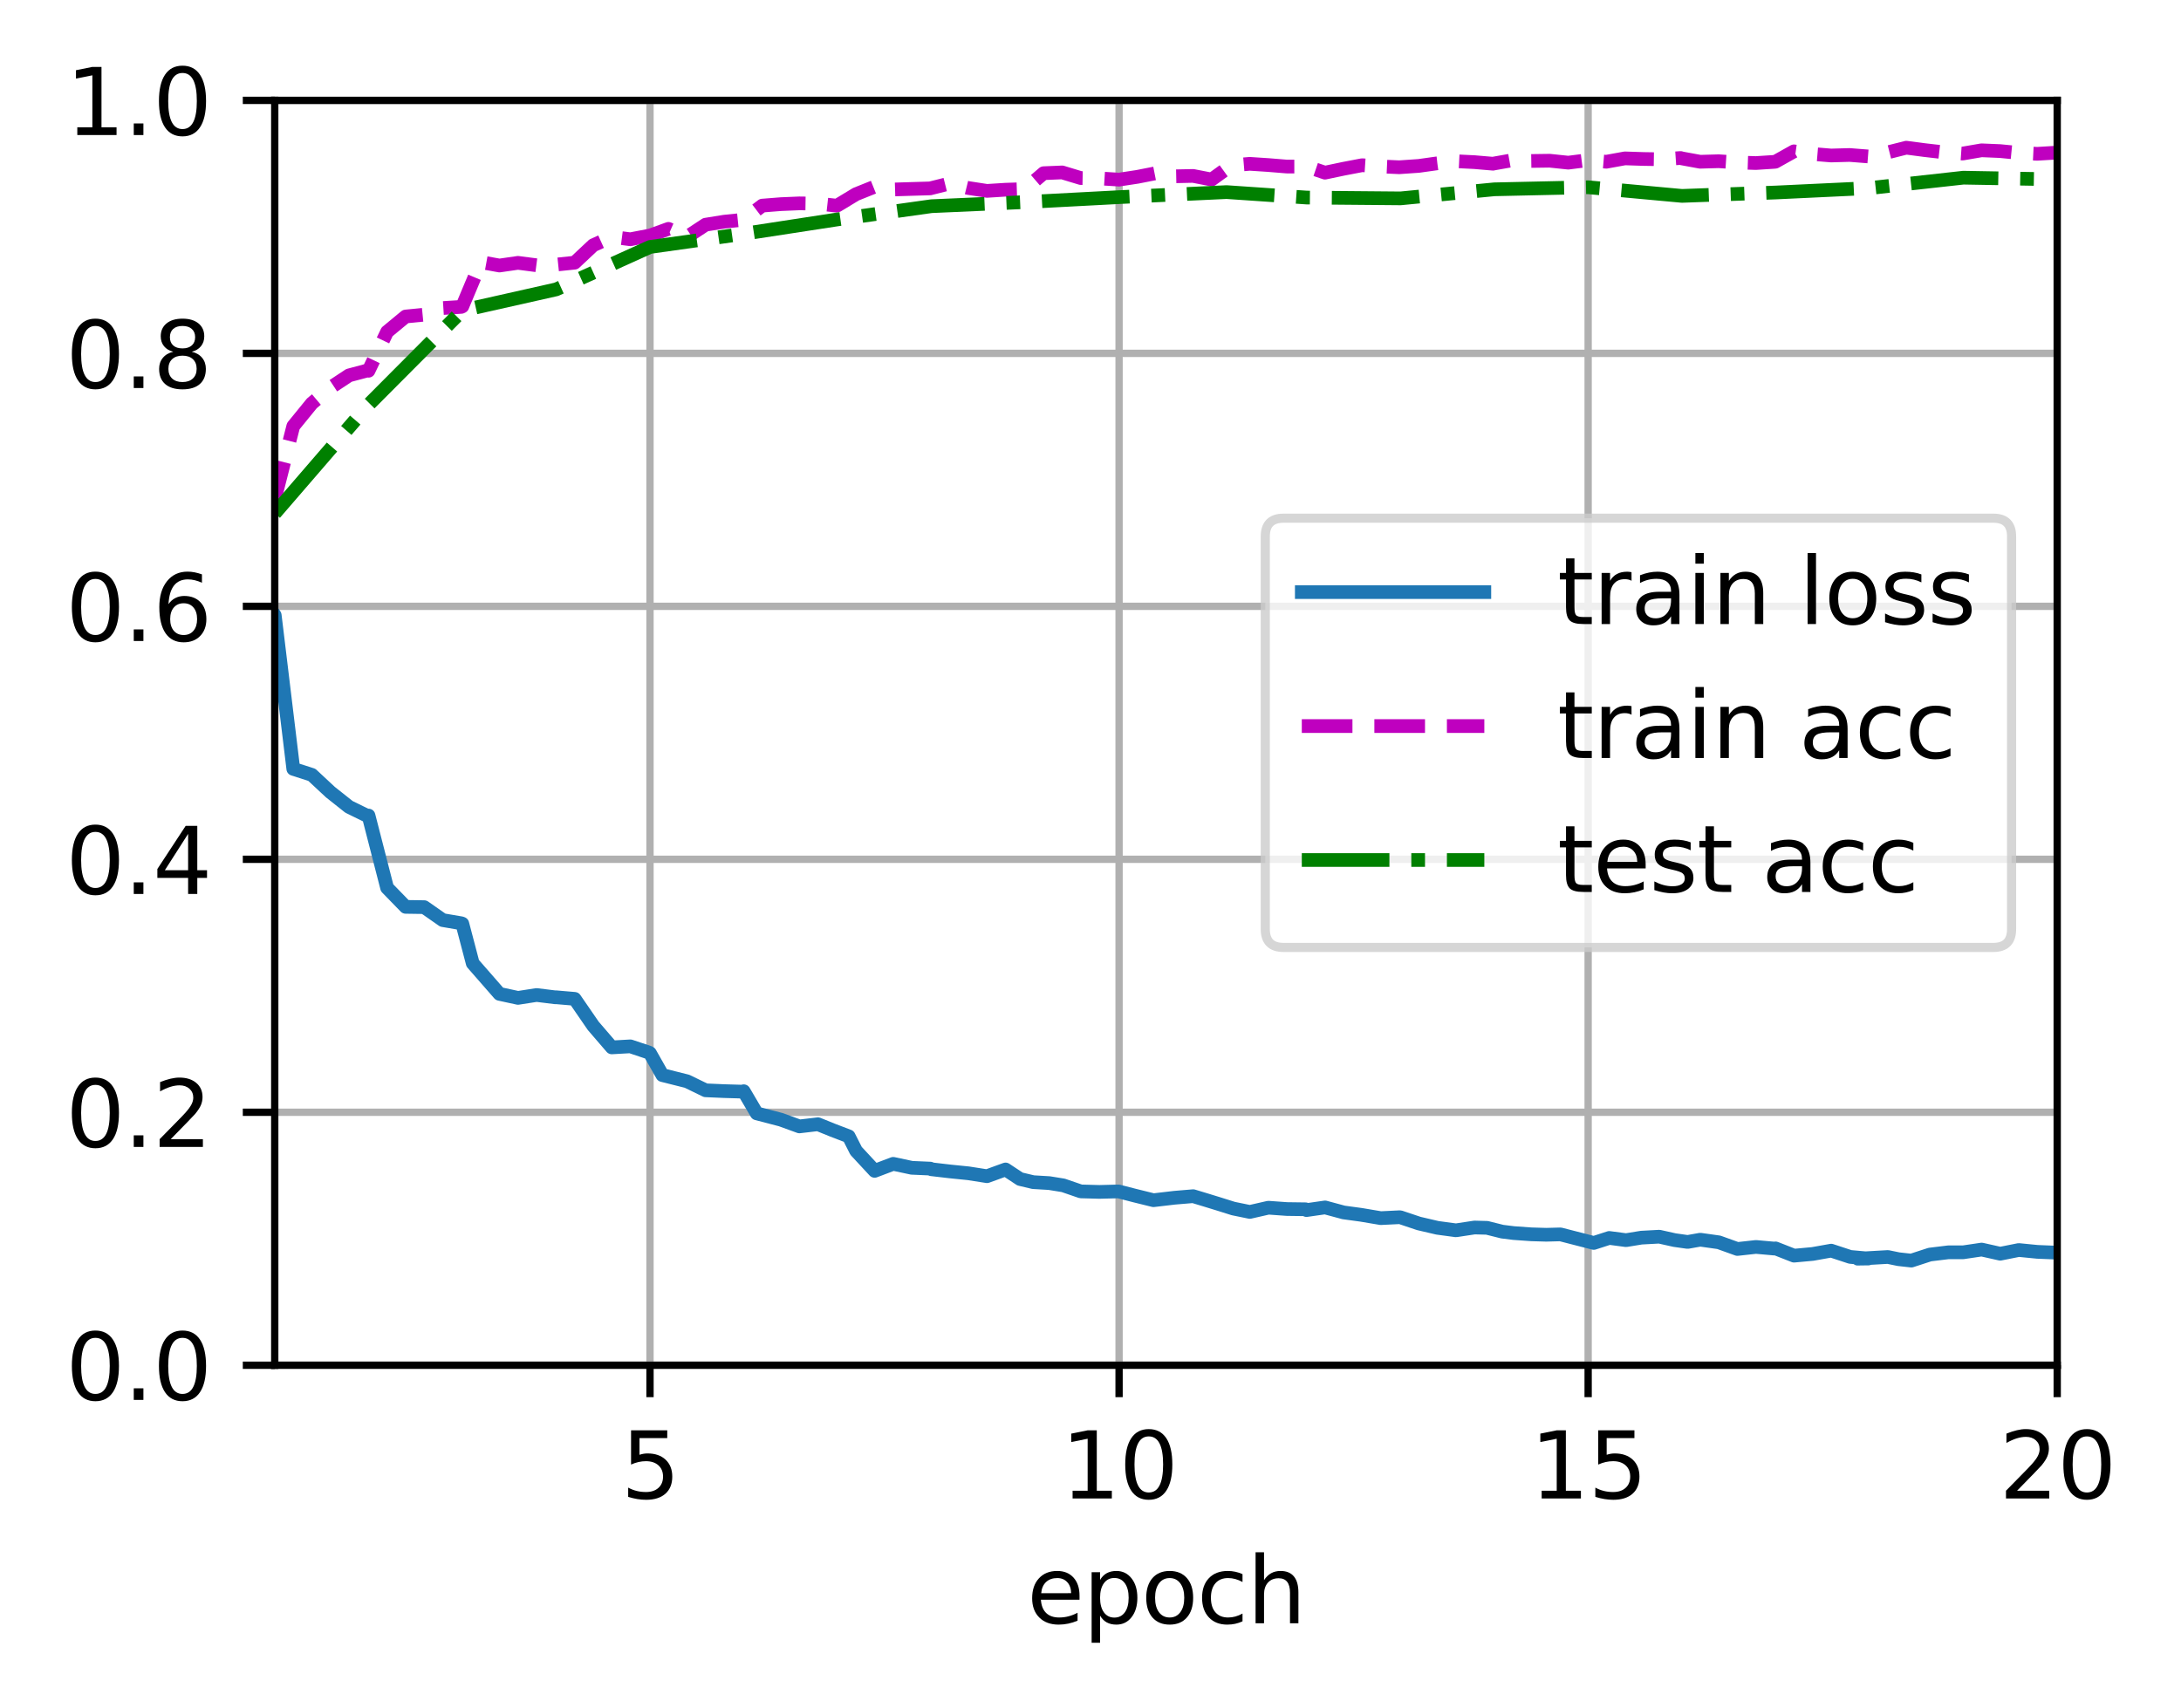 <?xml version="1.0" encoding="UTF-8" standalone="no"?>
<svg
   width="238.966pt"
   height="187.155pt"
   viewBox="0 0 238.966 187.155"
   version="1.1"
   id="svg1849"
   sodipodi:docname="BiRNN.svg"
   inkscape:version="1.2.2 (732a01da63, 2022-12-09)"
   xmlns:inkscape="http://www.inkscape.org/namespaces/inkscape"
   xmlns:sodipodi="http://sodipodi.sourceforge.net/DTD/sodipodi-0.dtd"
   xmlns:xlink="http://www.w3.org/1999/xlink"
   xmlns="http://www.w3.org/2000/svg"
   xmlns:svg="http://www.w3.org/2000/svg"
   xmlns:rdf="http://www.w3.org/1999/02/22-rdf-syntax-ns#"
   xmlns:cc="http://creativecommons.org/ns#"
   xmlns:dc="http://purl.org/dc/elements/1.1/">
  <sodipodi:namedview
     id="namedview1851"
     pagecolor="#ffffff"
     bordercolor="#000000"
     borderopacity="0.25"
     inkscape:showpageshadow="2"
     inkscape:pageopacity="0.0"
     inkscape:pagecheckerboard="0"
     inkscape:deskcolor="#d1d1d1"
     inkscape:document-units="pt"
     showgrid="false"
     inkscape:zoom="3.3621779"
     inkscape:cx="109.75029"
     inkscape:cy="156.89235"
     inkscape:window-width="1920"
     inkscape:window-height="1051"
     inkscape:window-x="-9"
     inkscape:window-y="-9"
     inkscape:window-maximized="1"
     inkscape:current-layer="svg1849" />
  <defs
     id="defs1507">
    <style
       type="text/css"
       id="style1505">*{stroke-linejoin: round; stroke-linecap: butt}</style>
  </defs>
  <g
     id="figure_1">
    <g
       id="patch_1">
      <path
         d="M 0 187.155  L 238.966 187.155  L 238.966 0  L 0 0  z "
         style="fill: #ffffff"
         id="path1509" />
    </g>
    <g
       id="axes_1">
      <g
         id="patch_2">
        <path
           d="M 30.103 149.599  L 225.403 149.599  L 225.403 10.999  L 30.103 10.999  z "
           style="fill: #ffffff"
           id="path1512" />
      </g>
      <g
         id="matplotlib.axis_1">
        <g
           id="xtick_1">
          <g
             id="line2d_1">
            <path
               d="M 71.219 149.599  L 71.219 10.999  "
               clip-path="url(#p5bcb3e9538)"
               style="fill: none; stroke: #b0b0b0; stroke-width: 0.8; stroke-linecap: square"
               id="path1515" />
          </g>
          <g
             id="line2d_2">
            <defs
               id="defs1519">
              <path
                 id="m7cb90378cb"
                 d="M 0 0  L 0 3.5  "
                 style="stroke: #000000; stroke-width: 0.8" />
            </defs>
            <g
               id="g1523">
              <use
                 xlink:href="#m7cb90378cb"
                 x="71.219"
                 y="149.599"
                 style="stroke: #000000; stroke-width: 0.8"
                 id="use1521" />
            </g>
          </g>
          <g
             id="text_1">
            <!-- 5 -->
            <g
               transform="translate(68.038 164.198) scale(0.1 -0.1)"
               id="g1531">
              <defs
                 id="defs1527">
                <path
                   id="DejaVuSans-35"
                   d="M 691 4666  L 3169 4666  L 3169 4134  L 1269 4134  L 1269 2991  Q 1406 3038 1543 3061  Q 1681 3084 1819 3084  Q 2600 3084 3056 2656  Q 3513 2228 3513 1497  Q 3513 744 3044 326  Q 2575 -91 1722 -91  Q 1428 -91 1123 -41  Q 819 9 494 109  L 494 744  Q 775 591 1075 516  Q 1375 441 1709 441  Q 2250 441 2565 725  Q 2881 1009 2881 1497  Q 2881 1984 2565 2268  Q 2250 2553 1709 2553  Q 1456 2553 1204 2497  Q 953 2441 691 2322  L 691 4666  z "
                   transform="scale(0.016)" />
              </defs>
              <use
                 xlink:href="#DejaVuSans-35"
                 id="use1529" />
            </g>
          </g>
        </g>
        <g
           id="xtick_2">
          <g
             id="line2d_3">
            <path
               d="M 122.614 149.599  L 122.614 10.999  "
               clip-path="url(#p5bcb3e9538)"
               style="fill: none; stroke: #b0b0b0; stroke-width: 0.8; stroke-linecap: square"
               id="path1535" />
          </g>
          <g
             id="line2d_4">
            <g
               id="g1540">
              <use
                 xlink:href="#m7cb90378cb"
                 x="122.614"
                 y="149.599"
                 style="stroke: #000000; stroke-width: 0.8"
                 id="use1538" />
            </g>
          </g>
          <g
             id="text_2">
            <!-- 10 -->
            <g
               transform="translate(116.251 164.198) scale(0.1 -0.1)"
               id="g1551">
              <defs
                 id="defs1545">
                <path
                   id="DejaVuSans-31"
                   d="M 794 531  L 1825 531  L 1825 4091  L 703 3866  L 703 4441  L 1819 4666  L 2450 4666  L 2450 531  L 3481 531  L 3481 0  L 794 0  L 794 531  z "
                   transform="scale(0.016)" />
                <path
                   id="DejaVuSans-30"
                   d="M 2034 4250  Q 1547 4250 1301 3770  Q 1056 3291 1056 2328  Q 1056 1369 1301 889  Q 1547 409 2034 409  Q 2525 409 2770 889  Q 3016 1369 3016 2328  Q 3016 3291 2770 3770  Q 2525 4250 2034 4250  z M 2034 4750  Q 2819 4750 3233 4129  Q 3647 3509 3647 2328  Q 3647 1150 3233 529  Q 2819 -91 2034 -91  Q 1250 -91 836 529  Q 422 1150 422 2328  Q 422 3509 836 4129  Q 1250 4750 2034 4750  z "
                   transform="scale(0.016)" />
              </defs>
              <use
                 xlink:href="#DejaVuSans-31"
                 id="use1547" />
              <use
                 xlink:href="#DejaVuSans-30"
                 x="63.623"
                 id="use1549" />
            </g>
          </g>
        </g>
        <g
           id="xtick_3">
          <g
             id="line2d_5">
            <path
               d="M 174.008 149.599  L 174.008 10.999  "
               clip-path="url(#p5bcb3e9538)"
               style="fill: none; stroke: #b0b0b0; stroke-width: 0.8; stroke-linecap: square"
               id="path1555" />
          </g>
          <g
             id="line2d_6">
            <g
               id="g1560">
              <use
                 xlink:href="#m7cb90378cb"
                 x="174.008"
                 y="149.599"
                 style="stroke: #000000; stroke-width: 0.8"
                 id="use1558" />
            </g>
          </g>
          <g
             id="text_3">
            <!-- 15 -->
            <g
               transform="translate(167.646 164.198) scale(0.1 -0.1)"
               id="g1567">
              <use
                 xlink:href="#DejaVuSans-31"
                 id="use1563" />
              <use
                 xlink:href="#DejaVuSans-35"
                 x="63.623"
                 id="use1565" />
            </g>
          </g>
        </g>
        <g
           id="xtick_4">
          <g
             id="line2d_7">
            <path
               d="M 225.403 149.599  L 225.403 10.999  "
               clip-path="url(#p5bcb3e9538)"
               style="fill: none; stroke: #b0b0b0; stroke-width: 0.8; stroke-linecap: square"
               id="path1571" />
          </g>
          <g
             id="line2d_8">
            <g
               id="g1576">
              <use
                 xlink:href="#m7cb90378cb"
                 x="225.403"
                 y="149.599"
                 style="stroke: #000000; stroke-width: 0.8"
                 id="use1574" />
            </g>
          </g>
          <g
             id="text_4">
            <!-- 20 -->
            <g
               transform="translate(219.041 164.198) scale(0.1 -0.1)"
               id="g1586">
              <defs
                 id="defs1580">
                <path
                   id="DejaVuSans-32"
                   d="M 1228 531  L 3431 531  L 3431 0  L 469 0  L 469 531  Q 828 903 1448 1529  Q 2069 2156 2228 2338  Q 2531 2678 2651 2914  Q 2772 3150 2772 3378  Q 2772 3750 2511 3984  Q 2250 4219 1831 4219  Q 1534 4219 1204 4116  Q 875 4013 500 3803  L 500 4441  Q 881 4594 1212 4672  Q 1544 4750 1819 4750  Q 2544 4750 2975 4387  Q 3406 4025 3406 3419  Q 3406 3131 3298 2873  Q 3191 2616 2906 2266  Q 2828 2175 2409 1742  Q 1991 1309 1228 531  z "
                   transform="scale(0.016)" />
              </defs>
              <use
                 xlink:href="#DejaVuSans-32"
                 id="use1582" />
              <use
                 xlink:href="#DejaVuSans-30"
                 x="63.623"
                 id="use1584" />
            </g>
          </g>
        </g>
        <g
           id="text_5">
          <!-- epoch -->
          <g
             transform="translate(112.525 177.876) scale(0.1 -0.1)"
             id="g1607">
            <defs
               id="defs1595">
              <path
                 id="DejaVuSans-65"
                 d="M 3597 1894  L 3597 1613  L 953 1613  Q 991 1019 1311 708  Q 1631 397 2203 397  Q 2534 397 2845 478  Q 3156 559 3463 722  L 3463 178  Q 3153 47 2828 -22  Q 2503 -91 2169 -91  Q 1331 -91 842 396  Q 353 884 353 1716  Q 353 2575 817 3079  Q 1281 3584 2069 3584  Q 2775 3584 3186 3129  Q 3597 2675 3597 1894  z M 3022 2063  Q 3016 2534 2758 2815  Q 2500 3097 2075 3097  Q 1594 3097 1305 2825  Q 1016 2553 972 2059  L 3022 2063  z "
                 transform="scale(0.016)" />
              <path
                 id="DejaVuSans-70"
                 d="M 1159 525  L 1159 -1331  L 581 -1331  L 581 3500  L 1159 3500  L 1159 2969  Q 1341 3281 1617 3432  Q 1894 3584 2278 3584  Q 2916 3584 3314 3078  Q 3713 2572 3713 1747  Q 3713 922 3314 415  Q 2916 -91 2278 -91  Q 1894 -91 1617 61  Q 1341 213 1159 525  z M 3116 1747  Q 3116 2381 2855 2742  Q 2594 3103 2138 3103  Q 1681 3103 1420 2742  Q 1159 2381 1159 1747  Q 1159 1113 1420 752  Q 1681 391 2138 391  Q 2594 391 2855 752  Q 3116 1113 3116 1747  z "
                 transform="scale(0.016)" />
              <path
                 id="DejaVuSans-6f"
                 d="M 1959 3097  Q 1497 3097 1228 2736  Q 959 2375 959 1747  Q 959 1119 1226 758  Q 1494 397 1959 397  Q 2419 397 2687 759  Q 2956 1122 2956 1747  Q 2956 2369 2687 2733  Q 2419 3097 1959 3097  z M 1959 3584  Q 2709 3584 3137 3096  Q 3566 2609 3566 1747  Q 3566 888 3137 398  Q 2709 -91 1959 -91  Q 1206 -91 779 398  Q 353 888 353 1747  Q 353 2609 779 3096  Q 1206 3584 1959 3584  z "
                 transform="scale(0.016)" />
              <path
                 id="DejaVuSans-63"
                 d="M 3122 3366  L 3122 2828  Q 2878 2963 2633 3030  Q 2388 3097 2138 3097  Q 1578 3097 1268 2742  Q 959 2388 959 1747  Q 959 1106 1268 751  Q 1578 397 2138 397  Q 2388 397 2633 464  Q 2878 531 3122 666  L 3122 134  Q 2881 22 2623 -34  Q 2366 -91 2075 -91  Q 1284 -91 818 406  Q 353 903 353 1747  Q 353 2603 823 3093  Q 1294 3584 2113 3584  Q 2378 3584 2631 3529  Q 2884 3475 3122 3366  z "
                 transform="scale(0.016)" />
              <path
                 id="DejaVuSans-68"
                 d="M 3513 2113  L 3513 0  L 2938 0  L 2938 2094  Q 2938 2591 2744 2837  Q 2550 3084 2163 3084  Q 1697 3084 1428 2787  Q 1159 2491 1159 1978  L 1159 0  L 581 0  L 581 4863  L 1159 4863  L 1159 2956  Q 1366 3272 1645 3428  Q 1925 3584 2291 3584  Q 2894 3584 3203 3211  Q 3513 2838 3513 2113  z "
                 transform="scale(0.016)" />
            </defs>
            <use
               xlink:href="#DejaVuSans-65"
               id="use1597" />
            <use
               xlink:href="#DejaVuSans-70"
               x="61.523"
               id="use1599" />
            <use
               xlink:href="#DejaVuSans-6f"
               x="125"
               id="use1601" />
            <use
               xlink:href="#DejaVuSans-63"
               x="186.182"
               id="use1603" />
            <use
               xlink:href="#DejaVuSans-68"
               x="241.162"
               id="use1605" />
          </g>
        </g>
      </g>
      <g
         id="matplotlib.axis_2">
        <g
           id="ytick_1">
          <g
             id="line2d_9">
            <path
               d="M 30.103 149.599  L 225.403 149.599  "
               clip-path="url(#p5bcb3e9538)"
               style="fill: none; stroke: #b0b0b0; stroke-width: 0.8; stroke-linecap: square"
               id="path1611" />
          </g>
          <g
             id="line2d_10">
            <defs
               id="defs1615">
              <path
                 id="m8209829194"
                 d="M 0 0  L -3.5 0  "
                 style="stroke: #000000; stroke-width: 0.8" />
            </defs>
            <g
               id="g1619">
              <use
                 xlink:href="#m8209829194"
                 x="30.103"
                 y="149.599"
                 style="stroke: #000000; stroke-width: 0.8"
                 id="use1617" />
            </g>
          </g>
          <g
             id="text_6">
            <!-- 0.0 -->
            <g
               transform="translate(7.2 153.398) scale(0.1 -0.1)"
               id="g1631">
              <defs
                 id="defs1623">
                <path
                   id="DejaVuSans-2e"
                   d="M 684 794  L 1344 794  L 1344 0  L 684 0  L 684 794  z "
                   transform="scale(0.016)" />
              </defs>
              <use
                 xlink:href="#DejaVuSans-30"
                 id="use1625" />
              <use
                 xlink:href="#DejaVuSans-2e"
                 x="63.623"
                 id="use1627" />
              <use
                 xlink:href="#DejaVuSans-30"
                 x="95.41"
                 id="use1629" />
            </g>
          </g>
        </g>
        <g
           id="ytick_2">
          <g
             id="line2d_11">
            <path
               d="M 30.103 121.879  L 225.403 121.879  "
               clip-path="url(#p5bcb3e9538)"
               style="fill: none; stroke: #b0b0b0; stroke-width: 0.8; stroke-linecap: square"
               id="path1635" />
          </g>
          <g
             id="line2d_12">
            <g
               id="g1640">
              <use
                 xlink:href="#m8209829194"
                 x="30.103"
                 y="121.879"
                 style="stroke: #000000; stroke-width: 0.8"
                 id="use1638" />
            </g>
          </g>
          <g
             id="text_7">
            <!-- 0.2 -->
            <g
               transform="translate(7.2 125.678) scale(0.1 -0.1)"
               id="g1649">
              <use
                 xlink:href="#DejaVuSans-30"
                 id="use1643" />
              <use
                 xlink:href="#DejaVuSans-2e"
                 x="63.623"
                 id="use1645" />
              <use
                 xlink:href="#DejaVuSans-32"
                 x="95.41"
                 id="use1647" />
            </g>
          </g>
        </g>
        <g
           id="ytick_3">
          <g
             id="line2d_13">
            <path
               d="M 30.103 94.159  L 225.403 94.159  "
               clip-path="url(#p5bcb3e9538)"
               style="fill: none; stroke: #b0b0b0; stroke-width: 0.8; stroke-linecap: square"
               id="path1653" />
          </g>
          <g
             id="line2d_14">
            <g
               id="g1658">
              <use
                 xlink:href="#m8209829194"
                 x="30.103"
                 y="94.159"
                 style="stroke: #000000; stroke-width: 0.8"
                 id="use1656" />
            </g>
          </g>
          <g
             id="text_8">
            <!-- 0.4 -->
            <g
               transform="translate(7.2 97.958) scale(0.1 -0.1)"
               id="g1670">
              <defs
                 id="defs1662">
                <path
                   id="DejaVuSans-34"
                   d="M 2419 4116  L 825 1625  L 2419 1625  L 2419 4116  z M 2253 4666  L 3047 4666  L 3047 1625  L 3713 1625  L 3713 1100  L 3047 1100  L 3047 0  L 2419 0  L 2419 1100  L 313 1100  L 313 1709  L 2253 4666  z "
                   transform="scale(0.016)" />
              </defs>
              <use
                 xlink:href="#DejaVuSans-30"
                 id="use1664" />
              <use
                 xlink:href="#DejaVuSans-2e"
                 x="63.623"
                 id="use1666" />
              <use
                 xlink:href="#DejaVuSans-34"
                 x="95.41"
                 id="use1668" />
            </g>
          </g>
        </g>
        <g
           id="ytick_4">
          <g
             id="line2d_15">
            <path
               d="M 30.103 66.439  L 225.403 66.439  "
               clip-path="url(#p5bcb3e9538)"
               style="fill: none; stroke: #b0b0b0; stroke-width: 0.8; stroke-linecap: square"
               id="path1674" />
          </g>
          <g
             id="line2d_16">
            <g
               id="g1679">
              <use
                 xlink:href="#m8209829194"
                 x="30.103"
                 y="66.439"
                 style="stroke: #000000; stroke-width: 0.8"
                 id="use1677" />
            </g>
          </g>
          <g
             id="text_9">
            <!-- 0.6 -->
            <g
               transform="translate(7.2 70.238) scale(0.1 -0.1)"
               id="g1691">
              <defs
                 id="defs1683">
                <path
                   id="DejaVuSans-36"
                   d="M 2113 2584  Q 1688 2584 1439 2293  Q 1191 2003 1191 1497  Q 1191 994 1439 701  Q 1688 409 2113 409  Q 2538 409 2786 701  Q 3034 994 3034 1497  Q 3034 2003 2786 2293  Q 2538 2584 2113 2584  z M 3366 4563  L 3366 3988  Q 3128 4100 2886 4159  Q 2644 4219 2406 4219  Q 1781 4219 1451 3797  Q 1122 3375 1075 2522  Q 1259 2794 1537 2939  Q 1816 3084 2150 3084  Q 2853 3084 3261 2657  Q 3669 2231 3669 1497  Q 3669 778 3244 343  Q 2819 -91 2113 -91  Q 1303 -91 875 529  Q 447 1150 447 2328  Q 447 3434 972 4092  Q 1497 4750 2381 4750  Q 2619 4750 2861 4703  Q 3103 4656 3366 4563  z "
                   transform="scale(0.016)" />
              </defs>
              <use
                 xlink:href="#DejaVuSans-30"
                 id="use1685" />
              <use
                 xlink:href="#DejaVuSans-2e"
                 x="63.623"
                 id="use1687" />
              <use
                 xlink:href="#DejaVuSans-36"
                 x="95.41"
                 id="use1689" />
            </g>
          </g>
        </g>
        <g
           id="ytick_5">
          <g
             id="line2d_17">
            <path
               d="M 30.103 38.719  L 225.403 38.719  "
               clip-path="url(#p5bcb3e9538)"
               style="fill: none; stroke: #b0b0b0; stroke-width: 0.8; stroke-linecap: square"
               id="path1695" />
          </g>
          <g
             id="line2d_18">
            <g
               id="g1700">
              <use
                 xlink:href="#m8209829194"
                 x="30.103"
                 y="38.719"
                 style="stroke: #000000; stroke-width: 0.8"
                 id="use1698" />
            </g>
          </g>
          <g
             id="text_10">
            <!-- 0.8 -->
            <g
               transform="translate(7.2 42.518) scale(0.1 -0.1)"
               id="g1712">
              <defs
                 id="defs1704">
                <path
                   id="DejaVuSans-38"
                   d="M 2034 2216  Q 1584 2216 1326 1975  Q 1069 1734 1069 1313  Q 1069 891 1326 650  Q 1584 409 2034 409  Q 2484 409 2743 651  Q 3003 894 3003 1313  Q 3003 1734 2745 1975  Q 2488 2216 2034 2216  z M 1403 2484  Q 997 2584 770 2862  Q 544 3141 544 3541  Q 544 4100 942 4425  Q 1341 4750 2034 4750  Q 2731 4750 3128 4425  Q 3525 4100 3525 3541  Q 3525 3141 3298 2862  Q 3072 2584 2669 2484  Q 3125 2378 3379 2068  Q 3634 1759 3634 1313  Q 3634 634 3220 271  Q 2806 -91 2034 -91  Q 1263 -91 848 271  Q 434 634 434 1313  Q 434 1759 690 2068  Q 947 2378 1403 2484  z M 1172 3481  Q 1172 3119 1398 2916  Q 1625 2713 2034 2713  Q 2441 2713 2670 2916  Q 2900 3119 2900 3481  Q 2900 3844 2670 4047  Q 2441 4250 2034 4250  Q 1625 4250 1398 4047  Q 1172 3844 1172 3481  z "
                   transform="scale(0.016)" />
              </defs>
              <use
                 xlink:href="#DejaVuSans-30"
                 id="use1706" />
              <use
                 xlink:href="#DejaVuSans-2e"
                 x="63.623"
                 id="use1708" />
              <use
                 xlink:href="#DejaVuSans-38"
                 x="95.41"
                 id="use1710" />
            </g>
          </g>
        </g>
        <g
           id="ytick_6">
          <g
             id="line2d_19">
            <path
               d="M 30.103 10.999  L 225.403 10.999  "
               clip-path="url(#p5bcb3e9538)"
               style="fill: none; stroke: #b0b0b0; stroke-width: 0.8; stroke-linecap: square"
               id="path1716" />
          </g>
          <g
             id="line2d_20">
            <g
               id="g1721">
              <use
                 xlink:href="#m8209829194"
                 x="30.103"
                 y="10.999"
                 style="stroke: #000000; stroke-width: 0.8"
                 id="use1719" />
            </g>
          </g>
          <g
             id="text_11">
            <!-- 1.0 -->
            <g
               transform="translate(7.2 14.798) scale(0.1 -0.1)"
               id="g1730">
              <use
                 xlink:href="#DejaVuSans-31"
                 id="use1724" />
              <use
                 xlink:href="#DejaVuSans-2e"
                 x="63.623"
                 id="use1726" />
              <use
                 xlink:href="#DejaVuSans-30"
                 x="95.41"
                 id="use1728" />
            </g>
          </g>
        </g>
      </g>
      <g
         id="line2d_21">
        <path
           d="m 21.859,60.056 2.034,0.774 2.034,1.994 2.034,2.042 2.034,2.387 0.107,0.162 2.034,16.837 2.034,0.654 2.034,1.895 2.034,1.613 2.034,0.998 0.107,-0.047 2.034,7.916 2.034,2.091 2.034,0.03 2.034,1.422 2.034,0.347 0.107,0.044 1.142,4.343 2.927,3.349 2.034,0.44 2.034,-0.317 2.034,0.253 0.107,-0.005 2.034,0.174 2.034,2.957 2.034,2.362 2.034,-0.115 2.034,0.681 0.107,0.056 1.365,2.413 2.704,0.678 2.034,0.989 2.034,0.088 2.034,0.059 0.107,-0.047 1.427,2.429 2.642,0.688 2.034,0.739 2.034,-0.239 1.588,0.644 1.78,0.682 0.807,1.592 2.034,2.192 2.034,-0.77 2.034,0.433 2.034,0.089 0.107,0.07 2.034,0.238 2.034,0.206 2.034,0.319 2.034,-0.739 1.588,1.049 1.445,0.342 1.756,0.104 1.532,0.248 1.923,0.661 2.034,0.056 2.034,-0.052 0.107,0.007 1.7,0.439 2.09,0.516 2.313,-0.272 2.034,-0.17 1.309,0.395 1.501,0.461 1.588,0.499 1.811,0.371 2.034,-0.464 2.034,0.146 2.034,0.027 0.107,0.089 2.034,-0.292 2.034,0.549 1.923,0.262 2.146,0.362 2.034,-0.099 0.107,0.004 2.034,0.681 2.034,0.475 2.034,0.274 2.034,-0.308 1.365,0.036 1.669,0.417 1.254,0.156 1.923,0.137 1.64,0.049 1.561,-0.042 1.482,0.382 2.169,0.557 1.698,-0.549 1.837,0.243 1.679,-0.274 1.965,-0.106 1.679,0.374 1.428,0.202 1.384,-0.246 2.034,0.286 2.034,0.731 2.034,-0.224 2.034,0.182 0.107,-0.024 2.034,0.798 2.034,-0.187 2.034,-0.362 2.09,0.687 1.979,0.176 c -3.115,0.115 1.085,-0.106 2.141,-0.168 l 1.167,0.24 1.402,0.156 2.034,-0.662 2.034,-0.248 1.607,0.001 2.034,-0.301 2.034,0.456 2.034,-0.406 2.034,0.201 2.034,0.083 0.107,0.018"
           clip-path="url(#p5bcb3e9538)"
           style="fill:none;stroke:#1f77b4;stroke-width:1.5;stroke-linecap:square"
           id="path1735"
           sodipodi:nodetypes="ccccccccccccccccccccccccccccccccccccccccccccccccccccccccccccccccccccccccccccccccccccccccccccccccccccccccccccccccccccccc" />
      </g>
      <g
         id="line2d_22">
        <path
           d="m 21.859,58.187 2.034,0.199 2.034,-1.643 2.034,-0.822 2.034,-1.108 0.107,-0.133 2.034,-7.986 2.034,-2.497 2.034,-1.719 2.034,-1.344 2.034,-0.544 0.107,0.035 2.034,-4.264 2.034,-1.681 2.034,-0.199 2.034,-0.727 2.034,-0.128 0.107,-0.052 2.034,-4.85 2.034,0.37 2.034,-0.294 2.034,0.266 2.034,-0.034 0.107,-0.038 2.034,-0.212 2.034,-1.909 2.034,-0.921 2.034,0.266 2.034,-0.388 0.107,-0.017 2.034,-0.736 2.034,0.883 2.034,-1.339 2.034,-0.328 2.034,-0.208 0.107,-0.01 2.034,-1.545 2.034,-0.161 2.034,-0.085 2.034,0.028 2.034,0.222 0.107,-0.028 2.034,-1.23 2.034,-0.816 2.034,0.304 2.034,-0.062 2.034,-0.06 0.107,-0.031 2.034,-0.511 2.034,0.503 2.034,0.313 2.034,-0.128 2.034,-0.066 0.107,0.002 2.034,-1.746 2.034,-0.085 2.034,0.617 2.034,0.038 2.034,0.125 0.107,0.013 2.034,-0.309 2.034,-0.399 2.034,0.342 2.034,-0.043 2.034,0.396 0.107,-0.078 2.034,-1.472 2.034,-0.171 2.034,0.133 2.034,0.166 2.034,-0.003 0.107,-0.018 2.034,0.69 2.034,-0.427 2.034,-0.389 2.034,0.133 2.034,0.091 0.107,-0.007 2.034,-0.141 2.034,-0.285 2.034,-0.228 2.034,0.1 2.034,0.174 0.107,-0.026 2.034,-0.361 2.034,0.085 2.034,-0.028 2.034,0.214 2.034,-0.259 0.107,-0.011 2.034,0.17 2.034,-0.37 2.034,0.066 2.034,0.033 2.034,-0.14 0.107,0.037 2.034,0.374 2.034,-0.057 2.034,0.133 2.034,0.066 2.034,-0.131 0.107,-0.013 2.034,-1.139 2.034,0.285 2.034,0.171 2.034,-0.057 2.034,0.16 0.107,-0.007 2.034,-0.438 2.034,-0.513 2.034,0.266 2.034,0.233 2.034,0.14 0.107,-0.003 2.034,-0.35 2.034,0.085 2.034,0.199 2.034,0.1 2.034,-0.123 0.107,-0.002"
           clip-path="url(#p5bcb3e9538)"
           style="fill:none;stroke:#bf00bf;stroke-width:1.5;stroke-dasharray:5.55, 2.4;stroke-dashoffset:0"
           id="path1738"
           sodipodi:nodetypes="cccccccccccccccccccccccccccccccccccccccccccccccccccccccccccccccccccccccccccccccccccccccccccccccccccccccccccccccccccccccc" />
      </g>
      <g
         id="line2d_23">
        <path
           d="M 30.103,56.252 40.382,44.341 50.661,34.02 l 10.279,-2.312 10.279,-4.647 10.279,-1.444 10.279,-1.579 10.279,-1.444 10.279,-0.451 10.279,-0.541 11.779,-0.553 8.779,0.598 10.279,0.09 10.279,-0.993 10.279,-0.226 10.279,0.947 10.279,-0.372 10.279,-0.485 10.279,-1.139 10.279,0.18"
           clip-path="url(#p5bcb3e9538)"
           style="fill:none;stroke:#008000;stroke-width:1.5;stroke-dasharray:9.6, 2.4, 1.5, 2.4;stroke-dashoffset:0"
           id="path1741"
           sodipodi:nodetypes="cccccccccccccccccccc" />
      </g>
      <g
         id="patch_3">
        <path
           d="M 30.103 149.599  L 30.103 10.999  "
           style="fill: none; stroke: #000000; stroke-width: 0.8; stroke-linejoin: miter; stroke-linecap: square"
           id="path1744" />
      </g>
      <g
         id="patch_4">
        <path
           d="M 225.403 149.599  L 225.403 10.999  "
           style="fill: none; stroke: #000000; stroke-width: 0.8; stroke-linejoin: miter; stroke-linecap: square"
           id="path1747" />
      </g>
      <g
         id="patch_5">
        <path
           d="M 30.103 149.599  L 225.403 149.599  "
           style="fill: none; stroke: #000000; stroke-width: 0.8; stroke-linejoin: miter; stroke-linecap: square"
           id="path1750" />
      </g>
      <g
         id="patch_6">
        <path
           d="M 30.103 10.999  L 225.403 10.999  "
           style="fill: none; stroke: #000000; stroke-width: 0.8; stroke-linejoin: miter; stroke-linecap: square"
           id="path1753" />
      </g>
      <g
         id="legend_1">
        <g
           id="patch_7">
          <path
             d="M 140.634 103.816  L 218.403 103.816  Q 220.403 103.816 220.403 101.816  L 220.403 58.782  Q 220.403 56.782 218.403 56.782  L 140.634 56.782  Q 138.634 56.782 138.634 58.782  L 138.634 101.816  Q 138.634 103.816 140.634 103.816  z "
             style="fill: #ffffff; opacity: 0.8; stroke: #cccccc; stroke-linejoin: miter"
             id="path1756" />
        </g>
        <g
           id="line2d_24">
          <path
             d="M 142.634 64.88  L 152.634 64.88  L 162.634 64.88  "
             style="fill: none; stroke: #1f77b4; stroke-width: 1.5; stroke-linecap: square"
             id="path1759" />
        </g>
        <g
           id="text_12">
          <!-- train loss -->
          <g
             transform="translate(170.634 68.38) scale(0.1 -0.1)"
             id="g1792">
            <defs
               id="defs1770">
              <path
                 id="DejaVuSans-74"
                 d="M 1172 4494  L 1172 3500  L 2356 3500  L 2356 3053  L 1172 3053  L 1172 1153  Q 1172 725 1289 603  Q 1406 481 1766 481  L 2356 481  L 2356 0  L 1766 0  Q 1100 0 847 248  Q 594 497 594 1153  L 594 3053  L 172 3053  L 172 3500  L 594 3500  L 594 4494  L 1172 4494  z "
                 transform="scale(0.016)" />
              <path
                 id="DejaVuSans-72"
                 d="M 2631 2963  Q 2534 3019 2420 3045  Q 2306 3072 2169 3072  Q 1681 3072 1420 2755  Q 1159 2438 1159 1844  L 1159 0  L 581 0  L 581 3500  L 1159 3500  L 1159 2956  Q 1341 3275 1631 3429  Q 1922 3584 2338 3584  Q 2397 3584 2469 3576  Q 2541 3569 2628 3553  L 2631 2963  z "
                 transform="scale(0.016)" />
              <path
                 id="DejaVuSans-61"
                 d="M 2194 1759  Q 1497 1759 1228 1600  Q 959 1441 959 1056  Q 959 750 1161 570  Q 1363 391 1709 391  Q 2188 391 2477 730  Q 2766 1069 2766 1631  L 2766 1759  L 2194 1759  z M 3341 1997  L 3341 0  L 2766 0  L 2766 531  Q 2569 213 2275 61  Q 1981 -91 1556 -91  Q 1019 -91 701 211  Q 384 513 384 1019  Q 384 1609 779 1909  Q 1175 2209 1959 2209  L 2766 2209  L 2766 2266  Q 2766 2663 2505 2880  Q 2244 3097 1772 3097  Q 1472 3097 1187 3025  Q 903 2953 641 2809  L 641 3341  Q 956 3463 1253 3523  Q 1550 3584 1831 3584  Q 2591 3584 2966 3190  Q 3341 2797 3341 1997  z "
                 transform="scale(0.016)" />
              <path
                 id="DejaVuSans-69"
                 d="M 603 3500  L 1178 3500  L 1178 0  L 603 0  L 603 3500  z M 603 4863  L 1178 4863  L 1178 4134  L 603 4134  L 603 4863  z "
                 transform="scale(0.016)" />
              <path
                 id="DejaVuSans-6e"
                 d="M 3513 2113  L 3513 0  L 2938 0  L 2938 2094  Q 2938 2591 2744 2837  Q 2550 3084 2163 3084  Q 1697 3084 1428 2787  Q 1159 2491 1159 1978  L 1159 0  L 581 0  L 581 3500  L 1159 3500  L 1159 2956  Q 1366 3272 1645 3428  Q 1925 3584 2291 3584  Q 2894 3584 3203 3211  Q 3513 2838 3513 2113  z "
                 transform="scale(0.016)" />
              <path
                 id="DejaVuSans-20"
                 transform="scale(0.016)" />
              <path
                 id="DejaVuSans-6c"
                 d="M 603 4863  L 1178 4863  L 1178 0  L 603 0  L 603 4863  z "
                 transform="scale(0.016)" />
              <path
                 id="DejaVuSans-73"
                 d="M 2834 3397  L 2834 2853  Q 2591 2978 2328 3040  Q 2066 3103 1784 3103  Q 1356 3103 1142 2972  Q 928 2841 928 2578  Q 928 2378 1081 2264  Q 1234 2150 1697 2047  L 1894 2003  Q 2506 1872 2764 1633  Q 3022 1394 3022 966  Q 3022 478 2636 193  Q 2250 -91 1575 -91  Q 1294 -91 989 -36  Q 684 19 347 128  L 347 722  Q 666 556 975 473  Q 1284 391 1588 391  Q 1994 391 2212 530  Q 2431 669 2431 922  Q 2431 1156 2273 1281  Q 2116 1406 1581 1522  L 1381 1569  Q 847 1681 609 1914  Q 372 2147 372 2553  Q 372 3047 722 3315  Q 1072 3584 1716 3584  Q 2034 3584 2315 3537  Q 2597 3491 2834 3397  z "
                 transform="scale(0.016)" />
            </defs>
            <use
               xlink:href="#DejaVuSans-74"
               id="use1772" />
            <use
               xlink:href="#DejaVuSans-72"
               x="39.209"
               id="use1774" />
            <use
               xlink:href="#DejaVuSans-61"
               x="80.322"
               id="use1776" />
            <use
               xlink:href="#DejaVuSans-69"
               x="141.602"
               id="use1778" />
            <use
               xlink:href="#DejaVuSans-6e"
               x="169.385"
               id="use1780" />
            <use
               xlink:href="#DejaVuSans-20"
               x="232.764"
               id="use1782" />
            <use
               xlink:href="#DejaVuSans-6c"
               x="264.551"
               id="use1784" />
            <use
               xlink:href="#DejaVuSans-6f"
               x="292.334"
               id="use1786" />
            <use
               xlink:href="#DejaVuSans-73"
               x="353.516"
               id="use1788" />
            <use
               xlink:href="#DejaVuSans-73"
               x="405.615"
               id="use1790" />
          </g>
        </g>
        <g
           id="line2d_25">
          <path
             d="M 142.634 79.559  L 152.634 79.559  L 162.634 79.559  "
             style="fill: none; stroke-dasharray: 5.55,2.4; stroke-dashoffset: 0; stroke: #bf00bf; stroke-width: 1.5"
             id="path1795" />
        </g>
        <g
           id="text_13">
          <!-- train acc -->
          <g
             transform="translate(170.634 83.059) scale(0.1 -0.1)"
             id="g1816">
            <use
               xlink:href="#DejaVuSans-74"
               id="use1798" />
            <use
               xlink:href="#DejaVuSans-72"
               x="39.209"
               id="use1800" />
            <use
               xlink:href="#DejaVuSans-61"
               x="80.322"
               id="use1802" />
            <use
               xlink:href="#DejaVuSans-69"
               x="141.602"
               id="use1804" />
            <use
               xlink:href="#DejaVuSans-6e"
               x="169.385"
               id="use1806" />
            <use
               xlink:href="#DejaVuSans-20"
               x="232.764"
               id="use1808" />
            <use
               xlink:href="#DejaVuSans-61"
               x="264.551"
               id="use1810" />
            <use
               xlink:href="#DejaVuSans-63"
               x="325.83"
               id="use1812" />
            <use
               xlink:href="#DejaVuSans-63"
               x="380.811"
               id="use1814" />
          </g>
        </g>
        <g
           id="line2d_26">
          <path
             d="M 142.634 94.237  L 152.634 94.237  L 162.634 94.237  "
             style="fill: none; stroke-dasharray: 9.6,2.4,1.5,2.4; stroke-dashoffset: 0; stroke: #008000; stroke-width: 1.5"
             id="path1819" />
        </g>
        <g
           id="text_14">
          <!-- test acc -->
          <g
             transform="translate(170.634 97.737) scale(0.1 -0.1)"
             id="g1838">
            <use
               xlink:href="#DejaVuSans-74"
               id="use1822" />
            <use
               xlink:href="#DejaVuSans-65"
               x="39.209"
               id="use1824" />
            <use
               xlink:href="#DejaVuSans-73"
               x="100.732"
               id="use1826" />
            <use
               xlink:href="#DejaVuSans-74"
               x="152.832"
               id="use1828" />
            <use
               xlink:href="#DejaVuSans-20"
               x="192.041"
               id="use1830" />
            <use
               xlink:href="#DejaVuSans-61"
               x="223.828"
               id="use1832" />
            <use
               xlink:href="#DejaVuSans-63"
               x="285.107"
               id="use1834" />
            <use
               xlink:href="#DejaVuSans-63"
               x="340.088"
               id="use1836" />
          </g>
        </g>
      </g>
    </g>
  </g>
  <defs
     id="defs1847">
    <clipPath
       id="p5bcb3e9538">
      <rect
         x="30.103"
         y="10.999"
         width="195.3"
         height="138.6"
         id="rect1844" />
    </clipPath>
  </defs>
</svg>
